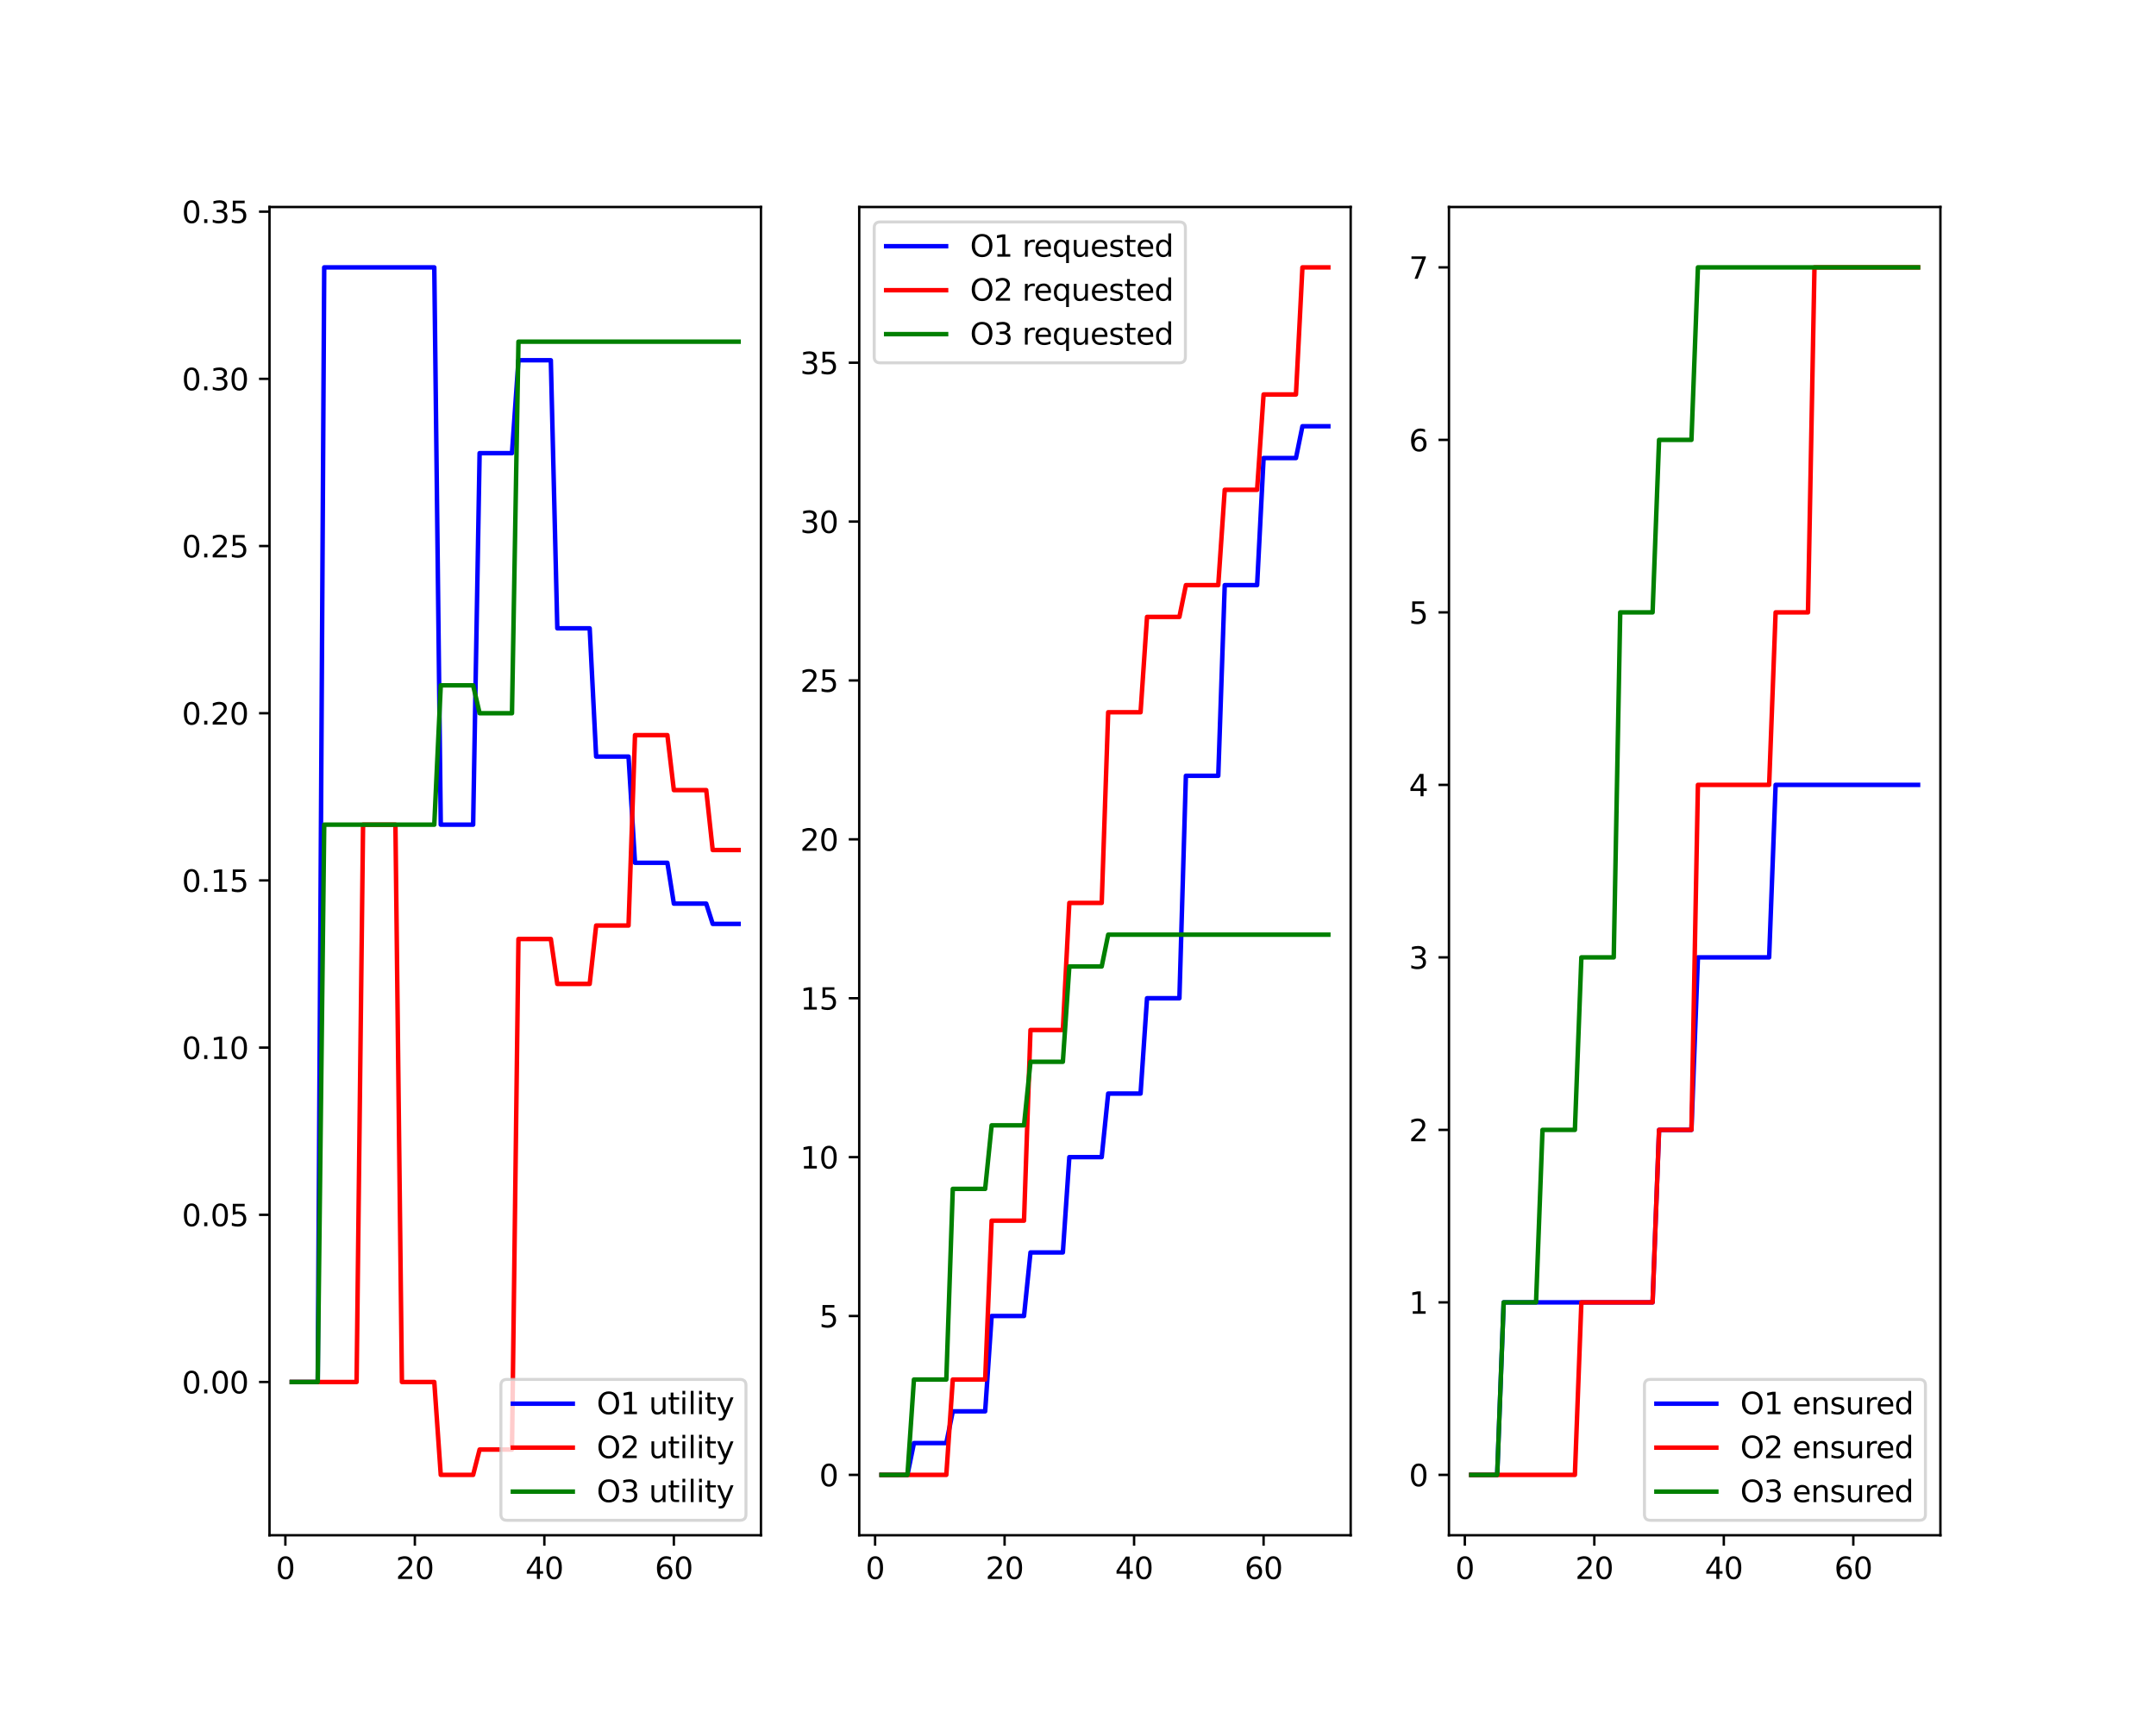 <?xml version="1.0" encoding="utf-8" standalone="no"?>
<!DOCTYPE svg PUBLIC "-//W3C//DTD SVG 1.1//EN"
  "http://www.w3.org/Graphics/SVG/1.1/DTD/svg11.dtd">
<svg xmlns:xlink="http://www.w3.org/1999/xlink" width="720pt" height="576pt" viewBox="0 0 720 576" xmlns="http://www.w3.org/2000/svg" version="1.1">
 <defs>
  <style type="text/css">*{stroke-linejoin: round; stroke-linecap: butt}</style>
 </defs>
 <g id="figure_1">
  <g id="patch_1">
   <path d="M 0 576 
L 720 576 
L 720 0 
L 0 0 
z
" style="fill: #ffffff"/>
  </g>
  <g id="axes_1">
   <g id="patch_2">
    <path d="M 90 512.64 
L 254.118 512.64 
L 254.118 69.12 
L 90 69.12 
z
" style="fill: #ffffff"/>
   </g>
   <g id="matplotlib.axis_1">
    <g id="xtick_1">
     <g id="line2d_1">
      <defs>
       <path id="m45b01e189a" d="M 0 0 
L 0 3.5 
" style="stroke: #000000; stroke-width: 0.8"/>
      </defs>
      <g>
       <use xlink:href="#m45b01e189a" x="95.298" y="512.64" style="stroke: #000000; stroke-width: 0.8"/>
      </g>
     </g>
     <g id="text_1">
      <!-- 0 -->
      <g transform="translate(92.116 527.238) scale(0.1 -0.1)">
       <defs>
        <path id="DejaVuSans-30" d="M 2034 4250 
Q 1547 4250 1301 3770 
Q 1056 3291 1056 2328 
Q 1056 1369 1301 889 
Q 1547 409 2034 409 
Q 2525 409 2770 889 
Q 3016 1369 3016 2328 
Q 3016 3291 2770 3770 
Q 2525 4250 2034 4250 
z
M 2034 4750 
Q 2819 4750 3233 4129 
Q 3647 3509 3647 2328 
Q 3647 1150 3233 529 
Q 2819 -91 2034 -91 
Q 1250 -91 836 529 
Q 422 1150 422 2328 
Q 422 3509 836 4129 
Q 1250 4750 2034 4750 
z
" transform="scale(0.016)"/>
       </defs>
       <use xlink:href="#DejaVuSans-30"/>
      </g>
     </g>
    </g>
    <g id="xtick_2">
     <g id="line2d_2">
      <g>
       <use xlink:href="#m45b01e189a" x="138.543" y="512.64" style="stroke: #000000; stroke-width: 0.8"/>
      </g>
     </g>
     <g id="text_2">
      <!-- 20 -->
      <g transform="translate(132.181 527.238) scale(0.1 -0.1)">
       <defs>
        <path id="DejaVuSans-32" d="M 1228 531 
L 3431 531 
L 3431 0 
L 469 0 
L 469 531 
Q 828 903 1448 1529 
Q 2069 2156 2228 2338 
Q 2531 2678 2651 2914 
Q 2772 3150 2772 3378 
Q 2772 3750 2511 3984 
Q 2250 4219 1831 4219 
Q 1534 4219 1204 4116 
Q 875 4013 500 3803 
L 500 4441 
Q 881 4594 1212 4672 
Q 1544 4750 1819 4750 
Q 2544 4750 2975 4387 
Q 3406 4025 3406 3419 
Q 3406 3131 3298 2873 
Q 3191 2616 2906 2266 
Q 2828 2175 2409 1742 
Q 1991 1309 1228 531 
z
" transform="scale(0.016)"/>
       </defs>
       <use xlink:href="#DejaVuSans-32"/>
       <use xlink:href="#DejaVuSans-30" x="63.623"/>
      </g>
     </g>
    </g>
    <g id="xtick_3">
     <g id="line2d_3">
      <g>
       <use xlink:href="#m45b01e189a" x="181.789" y="512.64" style="stroke: #000000; stroke-width: 0.8"/>
      </g>
     </g>
     <g id="text_3">
      <!-- 40 -->
      <g transform="translate(175.427 527.238) scale(0.1 -0.1)">
       <defs>
        <path id="DejaVuSans-34" d="M 2419 4116 
L 825 1625 
L 2419 1625 
L 2419 4116 
z
M 2253 4666 
L 3047 4666 
L 3047 1625 
L 3713 1625 
L 3713 1100 
L 3047 1100 
L 3047 0 
L 2419 0 
L 2419 1100 
L 313 1100 
L 313 1709 
L 2253 4666 
z
" transform="scale(0.016)"/>
       </defs>
       <use xlink:href="#DejaVuSans-34"/>
       <use xlink:href="#DejaVuSans-30" x="63.623"/>
      </g>
     </g>
    </g>
    <g id="xtick_4">
     <g id="line2d_4">
      <g>
       <use xlink:href="#m45b01e189a" x="225.035" y="512.64" style="stroke: #000000; stroke-width: 0.8"/>
      </g>
     </g>
     <g id="text_4">
      <!-- 60 -->
      <g transform="translate(218.672 527.238) scale(0.1 -0.1)">
       <defs>
        <path id="DejaVuSans-36" d="M 2113 2584 
Q 1688 2584 1439 2293 
Q 1191 2003 1191 1497 
Q 1191 994 1439 701 
Q 1688 409 2113 409 
Q 2538 409 2786 701 
Q 3034 994 3034 1497 
Q 3034 2003 2786 2293 
Q 2538 2584 2113 2584 
z
M 3366 4563 
L 3366 3988 
Q 3128 4100 2886 4159 
Q 2644 4219 2406 4219 
Q 1781 4219 1451 3797 
Q 1122 3375 1075 2522 
Q 1259 2794 1537 2939 
Q 1816 3084 2150 3084 
Q 2853 3084 3261 2657 
Q 3669 2231 3669 1497 
Q 3669 778 3244 343 
Q 2819 -91 2113 -91 
Q 1303 -91 875 529 
Q 447 1150 447 2328 
Q 447 3434 972 4092 
Q 1497 4750 2381 4750 
Q 2619 4750 2861 4703 
Q 3103 4656 3366 4563 
z
" transform="scale(0.016)"/>
       </defs>
       <use xlink:href="#DejaVuSans-36"/>
       <use xlink:href="#DejaVuSans-30" x="63.623"/>
      </g>
     </g>
    </g>
   </g>
   <g id="matplotlib.axis_2">
    <g id="ytick_1">
     <g id="line2d_5">
      <defs>
       <path id="m7f94acb9f2" d="M 0 0 
L -3.5 0 
" style="stroke: #000000; stroke-width: 0.8"/>
      </defs>
      <g>
       <use xlink:href="#m7f94acb9f2" x="90" y="461.465" style="stroke: #000000; stroke-width: 0.8"/>
      </g>
     </g>
     <g id="text_5">
      <!-- 0.00 -->
      <g transform="translate(60.734 465.264) scale(0.1 -0.1)">
       <defs>
        <path id="DejaVuSans-2e" d="M 684 794 
L 1344 794 
L 1344 0 
L 684 0 
L 684 794 
z
" transform="scale(0.016)"/>
       </defs>
       <use xlink:href="#DejaVuSans-30"/>
       <use xlink:href="#DejaVuSans-2e" x="63.623"/>
       <use xlink:href="#DejaVuSans-30" x="95.41"/>
       <use xlink:href="#DejaVuSans-30" x="159.033"/>
      </g>
     </g>
    </g>
    <g id="ytick_2">
     <g id="line2d_6">
      <g>
       <use xlink:href="#m7f94acb9f2" x="90" y="405.637" style="stroke: #000000; stroke-width: 0.8"/>
      </g>
     </g>
     <g id="text_6">
      <!-- 0.05 -->
      <g transform="translate(60.734 409.436) scale(0.1 -0.1)">
       <defs>
        <path id="DejaVuSans-35" d="M 691 4666 
L 3169 4666 
L 3169 4134 
L 1269 4134 
L 1269 2991 
Q 1406 3038 1543 3061 
Q 1681 3084 1819 3084 
Q 2600 3084 3056 2656 
Q 3513 2228 3513 1497 
Q 3513 744 3044 326 
Q 2575 -91 1722 -91 
Q 1428 -91 1123 -41 
Q 819 9 494 109 
L 494 744 
Q 775 591 1075 516 
Q 1375 441 1709 441 
Q 2250 441 2565 725 
Q 2881 1009 2881 1497 
Q 2881 1984 2565 2268 
Q 2250 2553 1709 2553 
Q 1456 2553 1204 2497 
Q 953 2441 691 2322 
L 691 4666 
z
" transform="scale(0.016)"/>
       </defs>
       <use xlink:href="#DejaVuSans-30"/>
       <use xlink:href="#DejaVuSans-2e" x="63.623"/>
       <use xlink:href="#DejaVuSans-30" x="95.41"/>
       <use xlink:href="#DejaVuSans-35" x="159.033"/>
      </g>
     </g>
    </g>
    <g id="ytick_3">
     <g id="line2d_7">
      <g>
       <use xlink:href="#m7f94acb9f2" x="90" y="349.809" style="stroke: #000000; stroke-width: 0.8"/>
      </g>
     </g>
     <g id="text_7">
      <!-- 0.10 -->
      <g transform="translate(60.734 353.608) scale(0.1 -0.1)">
       <defs>
        <path id="DejaVuSans-31" d="M 794 531 
L 1825 531 
L 1825 4091 
L 703 3866 
L 703 4441 
L 1819 4666 
L 2450 4666 
L 2450 531 
L 3481 531 
L 3481 0 
L 794 0 
L 794 531 
z
" transform="scale(0.016)"/>
       </defs>
       <use xlink:href="#DejaVuSans-30"/>
       <use xlink:href="#DejaVuSans-2e" x="63.623"/>
       <use xlink:href="#DejaVuSans-31" x="95.41"/>
       <use xlink:href="#DejaVuSans-30" x="159.033"/>
      </g>
     </g>
    </g>
    <g id="ytick_4">
     <g id="line2d_8">
      <g>
       <use xlink:href="#m7f94acb9f2" x="90" y="293.982" style="stroke: #000000; stroke-width: 0.8"/>
      </g>
     </g>
     <g id="text_8">
      <!-- 0.15 -->
      <g transform="translate(60.734 297.781) scale(0.1 -0.1)">
       <use xlink:href="#DejaVuSans-30"/>
       <use xlink:href="#DejaVuSans-2e" x="63.623"/>
       <use xlink:href="#DejaVuSans-31" x="95.41"/>
       <use xlink:href="#DejaVuSans-35" x="159.033"/>
      </g>
     </g>
    </g>
    <g id="ytick_5">
     <g id="line2d_9">
      <g>
       <use xlink:href="#m7f94acb9f2" x="90" y="238.154" style="stroke: #000000; stroke-width: 0.8"/>
      </g>
     </g>
     <g id="text_9">
      <!-- 0.20 -->
      <g transform="translate(60.734 241.953) scale(0.1 -0.1)">
       <use xlink:href="#DejaVuSans-30"/>
       <use xlink:href="#DejaVuSans-2e" x="63.623"/>
       <use xlink:href="#DejaVuSans-32" x="95.41"/>
       <use xlink:href="#DejaVuSans-30" x="159.033"/>
      </g>
     </g>
    </g>
    <g id="ytick_6">
     <g id="line2d_10">
      <g>
       <use xlink:href="#m7f94acb9f2" x="90" y="182.326" style="stroke: #000000; stroke-width: 0.8"/>
      </g>
     </g>
     <g id="text_10">
      <!-- 0.25 -->
      <g transform="translate(60.734 186.125) scale(0.1 -0.1)">
       <use xlink:href="#DejaVuSans-30"/>
       <use xlink:href="#DejaVuSans-2e" x="63.623"/>
       <use xlink:href="#DejaVuSans-32" x="95.41"/>
       <use xlink:href="#DejaVuSans-35" x="159.033"/>
      </g>
     </g>
    </g>
    <g id="ytick_7">
     <g id="line2d_11">
      <g>
       <use xlink:href="#m7f94acb9f2" x="90" y="126.498" style="stroke: #000000; stroke-width: 0.8"/>
      </g>
     </g>
     <g id="text_11">
      <!-- 0.30 -->
      <g transform="translate(60.734 130.298) scale(0.1 -0.1)">
       <defs>
        <path id="DejaVuSans-33" d="M 2597 2516 
Q 3050 2419 3304 2112 
Q 3559 1806 3559 1356 
Q 3559 666 3084 287 
Q 2609 -91 1734 -91 
Q 1441 -91 1130 -33 
Q 819 25 488 141 
L 488 750 
Q 750 597 1062 519 
Q 1375 441 1716 441 
Q 2309 441 2620 675 
Q 2931 909 2931 1356 
Q 2931 1769 2642 2001 
Q 2353 2234 1838 2234 
L 1294 2234 
L 1294 2753 
L 1863 2753 
Q 2328 2753 2575 2939 
Q 2822 3125 2822 3475 
Q 2822 3834 2567 4026 
Q 2313 4219 1838 4219 
Q 1578 4219 1281 4162 
Q 984 4106 628 3988 
L 628 4550 
Q 988 4650 1302 4700 
Q 1616 4750 1894 4750 
Q 2613 4750 3031 4423 
Q 3450 4097 3450 3541 
Q 3450 3153 3228 2886 
Q 3006 2619 2597 2516 
z
" transform="scale(0.016)"/>
       </defs>
       <use xlink:href="#DejaVuSans-30"/>
       <use xlink:href="#DejaVuSans-2e" x="63.623"/>
       <use xlink:href="#DejaVuSans-33" x="95.41"/>
       <use xlink:href="#DejaVuSans-30" x="159.033"/>
      </g>
     </g>
    </g>
    <g id="ytick_8">
     <g id="line2d_12">
      <g>
       <use xlink:href="#m7f94acb9f2" x="90" y="70.671" style="stroke: #000000; stroke-width: 0.8"/>
      </g>
     </g>
     <g id="text_12">
      <!-- 0.35 -->
      <g transform="translate(60.734 74.47) scale(0.1 -0.1)">
       <use xlink:href="#DejaVuSans-30"/>
       <use xlink:href="#DejaVuSans-2e" x="63.623"/>
       <use xlink:href="#DejaVuSans-33" x="95.41"/>
       <use xlink:href="#DejaVuSans-35" x="159.033"/>
      </g>
     </g>
    </g>
   </g>
   <g id="line2d_13">
    <path d="M 97.46 461.465 
L 99.622 461.465 
L 101.784 461.465 
L 103.947 461.465 
L 106.109 461.465 
L 108.271 89.28 
L 110.434 89.28 
L 112.596 89.28 
L 114.758 89.28 
L 116.92 89.28 
L 119.083 89.28 
L 121.245 89.28 
L 123.407 89.28 
L 125.57 89.28 
L 127.732 89.28 
L 129.894 89.28 
L 132.056 89.28 
L 134.219 89.28 
L 136.381 89.28 
L 138.543 89.28 
L 140.706 89.28 
L 142.868 89.28 
L 145.03 89.28 
L 147.193 275.372 
L 149.355 275.372 
L 151.517 275.372 
L 153.679 275.372 
L 155.842 275.372 
L 158.004 275.372 
L 160.166 151.311 
L 162.329 151.311 
L 164.491 151.311 
L 166.653 151.311 
L 168.815 151.311 
L 170.978 151.311 
L 173.14 120.295 
L 175.302 120.295 
L 177.465 120.295 
L 179.627 120.295 
L 181.789 120.295 
L 183.951 120.295 
L 186.114 209.797 
L 188.276 209.797 
L 190.438 209.797 
L 192.601 209.797 
L 194.763 209.797 
L 196.925 209.797 
L 199.087 252.628 
L 201.25 252.628 
L 203.412 252.628 
L 205.574 252.628 
L 207.737 252.628 
L 209.899 252.628 
L 212.061 288.097 
L 214.223 288.097 
L 216.386 288.097 
L 218.548 288.097 
L 220.71 288.097 
L 222.873 288.097 
L 225.035 301.735 
L 227.197 301.735 
L 229.359 301.735 
L 231.522 301.735 
L 233.684 301.735 
L 235.846 301.735 
L 238.009 308.502 
L 240.171 308.502 
L 242.333 308.502 
L 244.495 308.502 
L 246.658 308.502 
" clip-path="url(#p126ec1b214)" style="fill: none; stroke: #0000ff; stroke-width: 1.5; stroke-linecap: square"/>
   </g>
   <g id="line2d_14">
    <path d="M 97.46 461.465 
L 99.622 461.465 
L 101.784 461.465 
L 103.947 461.465 
L 106.109 461.465 
L 108.271 461.465 
L 110.434 461.465 
L 112.596 461.465 
L 114.758 461.465 
L 116.92 461.465 
L 119.083 461.465 
L 121.245 275.372 
L 123.407 275.372 
L 125.57 275.372 
L 127.732 275.372 
L 129.894 275.372 
L 132.056 275.372 
L 134.219 461.465 
L 136.381 461.465 
L 138.543 461.465 
L 140.706 461.465 
L 142.868 461.465 
L 145.03 461.465 
L 147.193 492.48 
L 149.355 492.48 
L 151.517 492.48 
L 153.679 492.48 
L 155.842 492.48 
L 158.004 492.48 
L 160.166 484.021 
L 162.329 484.021 
L 164.491 484.021 
L 166.653 484.021 
L 168.815 484.021 
L 170.978 484.021 
L 173.14 313.545 
L 175.302 313.545 
L 177.465 313.545 
L 179.627 313.545 
L 181.789 313.545 
L 183.951 313.545 
L 186.114 328.542 
L 188.276 328.542 
L 190.438 328.542 
L 192.601 328.542 
L 194.763 328.542 
L 196.925 328.542 
L 199.087 309.046 
L 201.25 309.046 
L 203.412 309.046 
L 205.574 309.046 
L 207.737 309.046 
L 209.899 309.046 
L 212.061 245.465 
L 214.223 245.465 
L 216.386 245.465 
L 218.548 245.465 
L 220.71 245.465 
L 222.873 245.465 
L 225.035 263.829 
L 227.197 263.829 
L 229.359 263.829 
L 231.522 263.829 
L 233.684 263.829 
L 235.846 263.829 
L 238.009 283.831 
L 240.171 283.831 
L 242.333 283.831 
L 244.495 283.831 
L 246.658 283.831 
" clip-path="url(#p126ec1b214)" style="fill: none; stroke: #ff0000; stroke-width: 1.5; stroke-linecap: square"/>
   </g>
   <g id="line2d_15">
    <path d="M 97.46 461.465 
L 99.622 461.465 
L 101.784 461.465 
L 103.947 461.465 
L 106.109 461.465 
L 108.271 275.372 
L 110.434 275.372 
L 112.596 275.372 
L 114.758 275.372 
L 116.92 275.372 
L 119.083 275.372 
L 121.245 275.372 
L 123.407 275.372 
L 125.57 275.372 
L 127.732 275.372 
L 129.894 275.372 
L 132.056 275.372 
L 134.219 275.372 
L 136.381 275.372 
L 138.543 275.372 
L 140.706 275.372 
L 142.868 275.372 
L 145.03 275.372 
L 147.193 228.849 
L 149.355 228.849 
L 151.517 228.849 
L 153.679 228.849 
L 155.842 228.849 
L 158.004 228.849 
L 160.166 238.154 
L 162.329 238.154 
L 164.491 238.154 
L 166.653 238.154 
L 168.815 238.154 
L 170.978 238.154 
L 173.14 114.092 
L 175.302 114.092 
L 177.465 114.092 
L 179.627 114.092 
L 181.789 114.092 
L 183.951 114.092 
L 186.114 114.092 
L 188.276 114.092 
L 190.438 114.092 
L 192.601 114.092 
L 194.763 114.092 
L 196.925 114.092 
L 199.087 114.092 
L 201.25 114.092 
L 203.412 114.092 
L 205.574 114.092 
L 207.737 114.092 
L 209.899 114.092 
L 212.061 114.092 
L 214.223 114.092 
L 216.386 114.092 
L 218.548 114.092 
L 220.71 114.092 
L 222.873 114.092 
L 225.035 114.092 
L 227.197 114.092 
L 229.359 114.092 
L 231.522 114.092 
L 233.684 114.092 
L 235.846 114.092 
L 238.009 114.092 
L 240.171 114.092 
L 242.333 114.092 
L 244.495 114.092 
L 246.658 114.092 
" clip-path="url(#p126ec1b214)" style="fill: none; stroke: #008000; stroke-width: 1.5; stroke-linecap: square"/>
   </g>
   <g id="patch_3">
    <path d="M 90 512.64 
L 90 69.12 
" style="fill: none; stroke: #000000; stroke-width: 0.8; stroke-linejoin: miter; stroke-linecap: square"/>
   </g>
   <g id="patch_4">
    <path d="M 254.118 512.64 
L 254.118 69.12 
" style="fill: none; stroke: #000000; stroke-width: 0.8; stroke-linejoin: miter; stroke-linecap: square"/>
   </g>
   <g id="patch_5">
    <path d="M 90 512.64 
L 254.118 512.64 
" style="fill: none; stroke: #000000; stroke-width: 0.8; stroke-linejoin: miter; stroke-linecap: square"/>
   </g>
   <g id="patch_6">
    <path d="M 90 69.12 
L 254.118 69.12 
" style="fill: none; stroke: #000000; stroke-width: 0.8; stroke-linejoin: miter; stroke-linecap: square"/>
   </g>
   <g id="legend_1">
    <g id="patch_7">
     <path d="M 169.274 507.64 
L 247.118 507.64 
Q 249.118 507.64 249.118 505.64 
L 249.118 462.606 
Q 249.118 460.606 247.118 460.606 
L 169.274 460.606 
Q 167.274 460.606 167.274 462.606 
L 167.274 505.64 
Q 167.274 507.64 169.274 507.64 
z
" style="fill: #ffffff; opacity: 0.8; stroke: #cccccc; stroke-linejoin: miter"/>
    </g>
    <g id="line2d_16">
     <path d="M 171.274 468.704 
L 181.274 468.704 
L 191.274 468.704 
" style="fill: none; stroke: #0000ff; stroke-width: 1.5; stroke-linecap: square"/>
    </g>
    <g id="text_13">
     <!-- O1 utility -->
     <g transform="translate(199.274 472.204) scale(0.1 -0.1)">
      <defs>
       <path id="DejaVuSans-4f" d="M 2522 4238 
Q 1834 4238 1429 3725 
Q 1025 3213 1025 2328 
Q 1025 1447 1429 934 
Q 1834 422 2522 422 
Q 3209 422 3611 934 
Q 4013 1447 4013 2328 
Q 4013 3213 3611 3725 
Q 3209 4238 2522 4238 
z
M 2522 4750 
Q 3503 4750 4090 4092 
Q 4678 3434 4678 2328 
Q 4678 1225 4090 567 
Q 3503 -91 2522 -91 
Q 1538 -91 948 565 
Q 359 1222 359 2328 
Q 359 3434 948 4092 
Q 1538 4750 2522 4750 
z
" transform="scale(0.016)"/>
       <path id="DejaVuSans-20" transform="scale(0.016)"/>
       <path id="DejaVuSans-75" d="M 544 1381 
L 544 3500 
L 1119 3500 
L 1119 1403 
Q 1119 906 1312 657 
Q 1506 409 1894 409 
Q 2359 409 2629 706 
Q 2900 1003 2900 1516 
L 2900 3500 
L 3475 3500 
L 3475 0 
L 2900 0 
L 2900 538 
Q 2691 219 2414 64 
Q 2138 -91 1772 -91 
Q 1169 -91 856 284 
Q 544 659 544 1381 
z
M 1991 3584 
L 1991 3584 
z
" transform="scale(0.016)"/>
       <path id="DejaVuSans-74" d="M 1172 4494 
L 1172 3500 
L 2356 3500 
L 2356 3053 
L 1172 3053 
L 1172 1153 
Q 1172 725 1289 603 
Q 1406 481 1766 481 
L 2356 481 
L 2356 0 
L 1766 0 
Q 1100 0 847 248 
Q 594 497 594 1153 
L 594 3053 
L 172 3053 
L 172 3500 
L 594 3500 
L 594 4494 
L 1172 4494 
z
" transform="scale(0.016)"/>
       <path id="DejaVuSans-69" d="M 603 3500 
L 1178 3500 
L 1178 0 
L 603 0 
L 603 3500 
z
M 603 4863 
L 1178 4863 
L 1178 4134 
L 603 4134 
L 603 4863 
z
" transform="scale(0.016)"/>
       <path id="DejaVuSans-6c" d="M 603 4863 
L 1178 4863 
L 1178 0 
L 603 0 
L 603 4863 
z
" transform="scale(0.016)"/>
       <path id="DejaVuSans-79" d="M 2059 -325 
Q 1816 -950 1584 -1140 
Q 1353 -1331 966 -1331 
L 506 -1331 
L 506 -850 
L 844 -850 
Q 1081 -850 1212 -737 
Q 1344 -625 1503 -206 
L 1606 56 
L 191 3500 
L 800 3500 
L 1894 763 
L 2988 3500 
L 3597 3500 
L 2059 -325 
z
" transform="scale(0.016)"/>
      </defs>
      <use xlink:href="#DejaVuSans-4f"/>
      <use xlink:href="#DejaVuSans-31" x="78.711"/>
      <use xlink:href="#DejaVuSans-20" x="142.334"/>
      <use xlink:href="#DejaVuSans-75" x="174.121"/>
      <use xlink:href="#DejaVuSans-74" x="237.5"/>
      <use xlink:href="#DejaVuSans-69" x="276.709"/>
      <use xlink:href="#DejaVuSans-6c" x="304.492"/>
      <use xlink:href="#DejaVuSans-69" x="332.275"/>
      <use xlink:href="#DejaVuSans-74" x="360.059"/>
      <use xlink:href="#DejaVuSans-79" x="399.268"/>
     </g>
    </g>
    <g id="line2d_17">
     <path d="M 171.274 483.382 
L 181.274 483.382 
L 191.274 483.382 
" style="fill: none; stroke: #ff0000; stroke-width: 1.5; stroke-linecap: square"/>
    </g>
    <g id="text_14">
     <!-- O2 utility -->
     <g transform="translate(199.274 486.882) scale(0.1 -0.1)">
      <use xlink:href="#DejaVuSans-4f"/>
      <use xlink:href="#DejaVuSans-32" x="78.711"/>
      <use xlink:href="#DejaVuSans-20" x="142.334"/>
      <use xlink:href="#DejaVuSans-75" x="174.121"/>
      <use xlink:href="#DejaVuSans-74" x="237.5"/>
      <use xlink:href="#DejaVuSans-69" x="276.709"/>
      <use xlink:href="#DejaVuSans-6c" x="304.492"/>
      <use xlink:href="#DejaVuSans-69" x="332.275"/>
      <use xlink:href="#DejaVuSans-74" x="360.059"/>
      <use xlink:href="#DejaVuSans-79" x="399.268"/>
     </g>
    </g>
    <g id="line2d_18">
     <path d="M 171.274 498.06 
L 181.274 498.06 
L 191.274 498.06 
" style="fill: none; stroke: #008000; stroke-width: 1.5; stroke-linecap: square"/>
    </g>
    <g id="text_15">
     <!-- O3 utility -->
     <g transform="translate(199.274 501.56) scale(0.1 -0.1)">
      <use xlink:href="#DejaVuSans-4f"/>
      <use xlink:href="#DejaVuSans-33" x="78.711"/>
      <use xlink:href="#DejaVuSans-20" x="142.334"/>
      <use xlink:href="#DejaVuSans-75" x="174.121"/>
      <use xlink:href="#DejaVuSans-74" x="237.5"/>
      <use xlink:href="#DejaVuSans-69" x="276.709"/>
      <use xlink:href="#DejaVuSans-6c" x="304.492"/>
      <use xlink:href="#DejaVuSans-69" x="332.275"/>
      <use xlink:href="#DejaVuSans-74" x="360.059"/>
      <use xlink:href="#DejaVuSans-79" x="399.268"/>
     </g>
    </g>
   </g>
  </g>
  <g id="axes_2">
   <g id="patch_8">
    <path d="M 286.941 512.64 
L 451.059 512.64 
L 451.059 69.12 
L 286.941 69.12 
z
" style="fill: #ffffff"/>
   </g>
   <g id="matplotlib.axis_3">
    <g id="xtick_5">
     <g id="line2d_19">
      <g>
       <use xlink:href="#m45b01e189a" x="292.239" y="512.64" style="stroke: #000000; stroke-width: 0.8"/>
      </g>
     </g>
     <g id="text_16">
      <!-- 0 -->
      <g transform="translate(289.058 527.238) scale(0.1 -0.1)">
       <use xlink:href="#DejaVuSans-30"/>
      </g>
     </g>
    </g>
    <g id="xtick_6">
     <g id="line2d_20">
      <g>
       <use xlink:href="#m45b01e189a" x="335.485" y="512.64" style="stroke: #000000; stroke-width: 0.8"/>
      </g>
     </g>
     <g id="text_17">
      <!-- 20 -->
      <g transform="translate(329.122 527.238) scale(0.1 -0.1)">
       <use xlink:href="#DejaVuSans-32"/>
       <use xlink:href="#DejaVuSans-30" x="63.623"/>
      </g>
     </g>
    </g>
    <g id="xtick_7">
     <g id="line2d_21">
      <g>
       <use xlink:href="#m45b01e189a" x="378.73" y="512.64" style="stroke: #000000; stroke-width: 0.8"/>
      </g>
     </g>
     <g id="text_18">
      <!-- 40 -->
      <g transform="translate(372.368 527.238) scale(0.1 -0.1)">
       <use xlink:href="#DejaVuSans-34"/>
       <use xlink:href="#DejaVuSans-30" x="63.623"/>
      </g>
     </g>
    </g>
    <g id="xtick_8">
     <g id="line2d_22">
      <g>
       <use xlink:href="#m45b01e189a" x="421.976" y="512.64" style="stroke: #000000; stroke-width: 0.8"/>
      </g>
     </g>
     <g id="text_19">
      <!-- 60 -->
      <g transform="translate(415.614 527.238) scale(0.1 -0.1)">
       <use xlink:href="#DejaVuSans-36"/>
       <use xlink:href="#DejaVuSans-30" x="63.623"/>
      </g>
     </g>
    </g>
   </g>
   <g id="matplotlib.axis_4">
    <g id="ytick_9">
     <g id="line2d_23">
      <g>
       <use xlink:href="#m7f94acb9f2" x="286.941" y="492.48" style="stroke: #000000; stroke-width: 0.8"/>
      </g>
     </g>
     <g id="text_20">
      <!-- 0 -->
      <g transform="translate(273.579 496.279) scale(0.1 -0.1)">
       <use xlink:href="#DejaVuSans-30"/>
      </g>
     </g>
    </g>
    <g id="ytick_10">
     <g id="line2d_24">
      <g>
       <use xlink:href="#m7f94acb9f2" x="286.941" y="439.427" style="stroke: #000000; stroke-width: 0.8"/>
      </g>
     </g>
     <g id="text_21">
      <!-- 5 -->
      <g transform="translate(273.579 443.227) scale(0.1 -0.1)">
       <use xlink:href="#DejaVuSans-35"/>
      </g>
     </g>
    </g>
    <g id="ytick_11">
     <g id="line2d_25">
      <g>
       <use xlink:href="#m7f94acb9f2" x="286.941" y="386.375" style="stroke: #000000; stroke-width: 0.8"/>
      </g>
     </g>
     <g id="text_22">
      <!-- 10 -->
      <g transform="translate(267.216 390.174) scale(0.1 -0.1)">
       <use xlink:href="#DejaVuSans-31"/>
       <use xlink:href="#DejaVuSans-30" x="63.623"/>
      </g>
     </g>
    </g>
    <g id="ytick_12">
     <g id="line2d_26">
      <g>
       <use xlink:href="#m7f94acb9f2" x="286.941" y="333.322" style="stroke: #000000; stroke-width: 0.8"/>
      </g>
     </g>
     <g id="text_23">
      <!-- 15 -->
      <g transform="translate(267.216 337.121) scale(0.1 -0.1)">
       <use xlink:href="#DejaVuSans-31"/>
       <use xlink:href="#DejaVuSans-35" x="63.623"/>
      </g>
     </g>
    </g>
    <g id="ytick_13">
     <g id="line2d_27">
      <g>
       <use xlink:href="#m7f94acb9f2" x="286.941" y="280.269" style="stroke: #000000; stroke-width: 0.8"/>
      </g>
     </g>
     <g id="text_24">
      <!-- 20 -->
      <g transform="translate(267.216 284.069) scale(0.1 -0.1)">
       <use xlink:href="#DejaVuSans-32"/>
       <use xlink:href="#DejaVuSans-30" x="63.623"/>
      </g>
     </g>
    </g>
    <g id="ytick_14">
     <g id="line2d_28">
      <g>
       <use xlink:href="#m7f94acb9f2" x="286.941" y="227.217" style="stroke: #000000; stroke-width: 0.8"/>
      </g>
     </g>
     <g id="text_25">
      <!-- 25 -->
      <g transform="translate(267.216 231.016) scale(0.1 -0.1)">
       <use xlink:href="#DejaVuSans-32"/>
       <use xlink:href="#DejaVuSans-35" x="63.623"/>
      </g>
     </g>
    </g>
    <g id="ytick_15">
     <g id="line2d_29">
      <g>
       <use xlink:href="#m7f94acb9f2" x="286.941" y="174.164" style="stroke: #000000; stroke-width: 0.8"/>
      </g>
     </g>
     <g id="text_26">
      <!-- 30 -->
      <g transform="translate(267.216 177.963) scale(0.1 -0.1)">
       <use xlink:href="#DejaVuSans-33"/>
       <use xlink:href="#DejaVuSans-30" x="63.623"/>
      </g>
     </g>
    </g>
    <g id="ytick_16">
     <g id="line2d_30">
      <g>
       <use xlink:href="#m7f94acb9f2" x="286.941" y="121.112" style="stroke: #000000; stroke-width: 0.8"/>
      </g>
     </g>
     <g id="text_27">
      <!-- 35 -->
      <g transform="translate(267.216 124.911) scale(0.1 -0.1)">
       <use xlink:href="#DejaVuSans-33"/>
       <use xlink:href="#DejaVuSans-35" x="63.623"/>
      </g>
     </g>
    </g>
   </g>
   <g id="line2d_31">
    <path d="M 294.401 492.48 
L 296.563 492.48 
L 298.726 492.48 
L 300.888 492.48 
L 303.05 492.48 
L 305.213 481.869 
L 307.375 481.869 
L 309.537 481.869 
L 311.699 481.869 
L 313.862 481.869 
L 316.024 481.869 
L 318.186 471.259 
L 320.349 471.259 
L 322.511 471.259 
L 324.673 471.259 
L 326.835 471.259 
L 328.998 471.259 
L 331.16 439.427 
L 333.322 439.427 
L 335.485 439.427 
L 337.647 439.427 
L 339.809 439.427 
L 341.971 439.427 
L 344.134 418.206 
L 346.296 418.206 
L 348.458 418.206 
L 350.621 418.206 
L 352.783 418.206 
L 354.945 418.206 
L 357.107 386.375 
L 359.27 386.375 
L 361.432 386.375 
L 363.594 386.375 
L 365.757 386.375 
L 367.919 386.375 
L 370.081 365.154 
L 372.243 365.154 
L 374.406 365.154 
L 376.568 365.154 
L 378.73 365.154 
L 380.893 365.154 
L 383.055 333.322 
L 385.217 333.322 
L 387.379 333.322 
L 389.542 333.322 
L 391.704 333.322 
L 393.866 333.322 
L 396.029 259.048 
L 398.191 259.048 
L 400.353 259.048 
L 402.515 259.048 
L 404.678 259.048 
L 406.84 259.048 
L 409.002 195.385 
L 411.165 195.385 
L 413.327 195.385 
L 415.489 195.385 
L 417.651 195.385 
L 419.814 195.385 
L 421.976 152.943 
L 424.138 152.943 
L 426.301 152.943 
L 428.463 152.943 
L 430.625 152.943 
L 432.787 152.943 
L 434.95 142.333 
L 437.112 142.333 
L 439.274 142.333 
L 441.437 142.333 
L 443.599 142.333 
" clip-path="url(#pb30791c69c)" style="fill: none; stroke: #0000ff; stroke-width: 1.5; stroke-linecap: square"/>
   </g>
   <g id="line2d_32">
    <path d="M 294.401 492.48 
L 296.563 492.48 
L 298.726 492.48 
L 300.888 492.48 
L 303.05 492.48 
L 305.213 492.48 
L 307.375 492.48 
L 309.537 492.48 
L 311.699 492.48 
L 313.862 492.48 
L 316.024 492.48 
L 318.186 460.648 
L 320.349 460.648 
L 322.511 460.648 
L 324.673 460.648 
L 326.835 460.648 
L 328.998 460.648 
L 331.16 407.596 
L 333.322 407.596 
L 335.485 407.596 
L 337.647 407.596 
L 339.809 407.596 
L 341.971 407.596 
L 344.134 343.933 
L 346.296 343.933 
L 348.458 343.933 
L 350.621 343.933 
L 352.783 343.933 
L 354.945 343.933 
L 357.107 301.491 
L 359.27 301.491 
L 361.432 301.491 
L 363.594 301.491 
L 365.757 301.491 
L 367.919 301.491 
L 370.081 237.827 
L 372.243 237.827 
L 374.406 237.827 
L 376.568 237.827 
L 378.73 237.827 
L 380.893 237.827 
L 383.055 205.996 
L 385.217 205.996 
L 387.379 205.996 
L 389.542 205.996 
L 391.704 205.996 
L 393.866 205.996 
L 396.029 195.385 
L 398.191 195.385 
L 400.353 195.385 
L 402.515 195.385 
L 404.678 195.385 
L 406.84 195.385 
L 409.002 163.554 
L 411.165 163.554 
L 413.327 163.554 
L 415.489 163.554 
L 417.651 163.554 
L 419.814 163.554 
L 421.976 131.722 
L 424.138 131.722 
L 426.301 131.722 
L 428.463 131.722 
L 430.625 131.722 
L 432.787 131.722 
L 434.95 89.28 
L 437.112 89.28 
L 439.274 89.28 
L 441.437 89.28 
L 443.599 89.28 
" clip-path="url(#pb30791c69c)" style="fill: none; stroke: #ff0000; stroke-width: 1.5; stroke-linecap: square"/>
   </g>
   <g id="line2d_33">
    <path d="M 294.401 492.48 
L 296.563 492.48 
L 298.726 492.48 
L 300.888 492.48 
L 303.05 492.48 
L 305.213 460.648 
L 307.375 460.648 
L 309.537 460.648 
L 311.699 460.648 
L 313.862 460.648 
L 316.024 460.648 
L 318.186 396.985 
L 320.349 396.985 
L 322.511 396.985 
L 324.673 396.985 
L 326.835 396.985 
L 328.998 396.985 
L 331.16 375.764 
L 333.322 375.764 
L 335.485 375.764 
L 337.647 375.764 
L 339.809 375.764 
L 341.971 375.764 
L 344.134 354.543 
L 346.296 354.543 
L 348.458 354.543 
L 350.621 354.543 
L 352.783 354.543 
L 354.945 354.543 
L 357.107 322.712 
L 359.27 322.712 
L 361.432 322.712 
L 363.594 322.712 
L 365.757 322.712 
L 367.919 322.712 
L 370.081 312.101 
L 372.243 312.101 
L 374.406 312.101 
L 376.568 312.101 
L 378.73 312.101 
L 380.893 312.101 
L 383.055 312.101 
L 385.217 312.101 
L 387.379 312.101 
L 389.542 312.101 
L 391.704 312.101 
L 393.866 312.101 
L 396.029 312.101 
L 398.191 312.101 
L 400.353 312.101 
L 402.515 312.101 
L 404.678 312.101 
L 406.84 312.101 
L 409.002 312.101 
L 411.165 312.101 
L 413.327 312.101 
L 415.489 312.101 
L 417.651 312.101 
L 419.814 312.101 
L 421.976 312.101 
L 424.138 312.101 
L 426.301 312.101 
L 428.463 312.101 
L 430.625 312.101 
L 432.787 312.101 
L 434.95 312.101 
L 437.112 312.101 
L 439.274 312.101 
L 441.437 312.101 
L 443.599 312.101 
" clip-path="url(#pb30791c69c)" style="fill: none; stroke: #008000; stroke-width: 1.5; stroke-linecap: square"/>
   </g>
   <g id="patch_9">
    <path d="M 286.941 512.64 
L 286.941 69.12 
" style="fill: none; stroke: #000000; stroke-width: 0.8; stroke-linejoin: miter; stroke-linecap: square"/>
   </g>
   <g id="patch_10">
    <path d="M 451.059 512.64 
L 451.059 69.12 
" style="fill: none; stroke: #000000; stroke-width: 0.8; stroke-linejoin: miter; stroke-linecap: square"/>
   </g>
   <g id="patch_11">
    <path d="M 286.941 512.64 
L 451.059 512.64 
" style="fill: none; stroke: #000000; stroke-width: 0.8; stroke-linejoin: miter; stroke-linecap: square"/>
   </g>
   <g id="patch_12">
    <path d="M 286.941 69.12 
L 451.059 69.12 
" style="fill: none; stroke: #000000; stroke-width: 0.8; stroke-linejoin: miter; stroke-linecap: square"/>
   </g>
   <g id="legend_2">
    <g id="patch_13">
     <path d="M 293.941 121.154 
L 393.863 121.154 
Q 395.863 121.154 395.863 119.154 
L 395.863 76.12 
Q 395.863 74.12 393.863 74.12 
L 293.941 74.12 
Q 291.941 74.12 291.941 76.12 
L 291.941 119.154 
Q 291.941 121.154 293.941 121.154 
z
" style="fill: #ffffff; opacity: 0.8; stroke: #cccccc; stroke-linejoin: miter"/>
    </g>
    <g id="line2d_34">
     <path d="M 295.941 82.218 
L 305.941 82.218 
L 315.941 82.218 
" style="fill: none; stroke: #0000ff; stroke-width: 1.5; stroke-linecap: square"/>
    </g>
    <g id="text_28">
     <!-- O1 requested -->
     <g transform="translate(323.941 85.718) scale(0.1 -0.1)">
      <defs>
       <path id="DejaVuSans-72" d="M 2631 2963 
Q 2534 3019 2420 3045 
Q 2306 3072 2169 3072 
Q 1681 3072 1420 2755 
Q 1159 2438 1159 1844 
L 1159 0 
L 581 0 
L 581 3500 
L 1159 3500 
L 1159 2956 
Q 1341 3275 1631 3429 
Q 1922 3584 2338 3584 
Q 2397 3584 2469 3576 
Q 2541 3569 2628 3553 
L 2631 2963 
z
" transform="scale(0.016)"/>
       <path id="DejaVuSans-65" d="M 3597 1894 
L 3597 1613 
L 953 1613 
Q 991 1019 1311 708 
Q 1631 397 2203 397 
Q 2534 397 2845 478 
Q 3156 559 3463 722 
L 3463 178 
Q 3153 47 2828 -22 
Q 2503 -91 2169 -91 
Q 1331 -91 842 396 
Q 353 884 353 1716 
Q 353 2575 817 3079 
Q 1281 3584 2069 3584 
Q 2775 3584 3186 3129 
Q 3597 2675 3597 1894 
z
M 3022 2063 
Q 3016 2534 2758 2815 
Q 2500 3097 2075 3097 
Q 1594 3097 1305 2825 
Q 1016 2553 972 2059 
L 3022 2063 
z
" transform="scale(0.016)"/>
       <path id="DejaVuSans-71" d="M 947 1747 
Q 947 1113 1208 752 
Q 1469 391 1925 391 
Q 2381 391 2643 752 
Q 2906 1113 2906 1747 
Q 2906 2381 2643 2742 
Q 2381 3103 1925 3103 
Q 1469 3103 1208 2742 
Q 947 2381 947 1747 
z
M 2906 525 
Q 2725 213 2448 61 
Q 2172 -91 1784 -91 
Q 1150 -91 751 415 
Q 353 922 353 1747 
Q 353 2572 751 3078 
Q 1150 3584 1784 3584 
Q 2172 3584 2448 3432 
Q 2725 3281 2906 2969 
L 2906 3500 
L 3481 3500 
L 3481 -1331 
L 2906 -1331 
L 2906 525 
z
" transform="scale(0.016)"/>
       <path id="DejaVuSans-73" d="M 2834 3397 
L 2834 2853 
Q 2591 2978 2328 3040 
Q 2066 3103 1784 3103 
Q 1356 3103 1142 2972 
Q 928 2841 928 2578 
Q 928 2378 1081 2264 
Q 1234 2150 1697 2047 
L 1894 2003 
Q 2506 1872 2764 1633 
Q 3022 1394 3022 966 
Q 3022 478 2636 193 
Q 2250 -91 1575 -91 
Q 1294 -91 989 -36 
Q 684 19 347 128 
L 347 722 
Q 666 556 975 473 
Q 1284 391 1588 391 
Q 1994 391 2212 530 
Q 2431 669 2431 922 
Q 2431 1156 2273 1281 
Q 2116 1406 1581 1522 
L 1381 1569 
Q 847 1681 609 1914 
Q 372 2147 372 2553 
Q 372 3047 722 3315 
Q 1072 3584 1716 3584 
Q 2034 3584 2315 3537 
Q 2597 3491 2834 3397 
z
" transform="scale(0.016)"/>
       <path id="DejaVuSans-64" d="M 2906 2969 
L 2906 4863 
L 3481 4863 
L 3481 0 
L 2906 0 
L 2906 525 
Q 2725 213 2448 61 
Q 2172 -91 1784 -91 
Q 1150 -91 751 415 
Q 353 922 353 1747 
Q 353 2572 751 3078 
Q 1150 3584 1784 3584 
Q 2172 3584 2448 3432 
Q 2725 3281 2906 2969 
z
M 947 1747 
Q 947 1113 1208 752 
Q 1469 391 1925 391 
Q 2381 391 2643 752 
Q 2906 1113 2906 1747 
Q 2906 2381 2643 2742 
Q 2381 3103 1925 3103 
Q 1469 3103 1208 2742 
Q 947 2381 947 1747 
z
" transform="scale(0.016)"/>
      </defs>
      <use xlink:href="#DejaVuSans-4f"/>
      <use xlink:href="#DejaVuSans-31" x="78.711"/>
      <use xlink:href="#DejaVuSans-20" x="142.334"/>
      <use xlink:href="#DejaVuSans-72" x="174.121"/>
      <use xlink:href="#DejaVuSans-65" x="212.984"/>
      <use xlink:href="#DejaVuSans-71" x="274.508"/>
      <use xlink:href="#DejaVuSans-75" x="337.984"/>
      <use xlink:href="#DejaVuSans-65" x="401.363"/>
      <use xlink:href="#DejaVuSans-73" x="462.887"/>
      <use xlink:href="#DejaVuSans-74" x="514.986"/>
      <use xlink:href="#DejaVuSans-65" x="554.195"/>
      <use xlink:href="#DejaVuSans-64" x="615.719"/>
     </g>
    </g>
    <g id="line2d_35">
     <path d="M 295.941 96.897 
L 305.941 96.897 
L 315.941 96.897 
" style="fill: none; stroke: #ff0000; stroke-width: 1.5; stroke-linecap: square"/>
    </g>
    <g id="text_29">
     <!-- O2 requested -->
     <g transform="translate(323.941 100.397) scale(0.1 -0.1)">
      <use xlink:href="#DejaVuSans-4f"/>
      <use xlink:href="#DejaVuSans-32" x="78.711"/>
      <use xlink:href="#DejaVuSans-20" x="142.334"/>
      <use xlink:href="#DejaVuSans-72" x="174.121"/>
      <use xlink:href="#DejaVuSans-65" x="212.984"/>
      <use xlink:href="#DejaVuSans-71" x="274.508"/>
      <use xlink:href="#DejaVuSans-75" x="337.984"/>
      <use xlink:href="#DejaVuSans-65" x="401.363"/>
      <use xlink:href="#DejaVuSans-73" x="462.887"/>
      <use xlink:href="#DejaVuSans-74" x="514.986"/>
      <use xlink:href="#DejaVuSans-65" x="554.195"/>
      <use xlink:href="#DejaVuSans-64" x="615.719"/>
     </g>
    </g>
    <g id="line2d_36">
     <path d="M 295.941 111.575 
L 305.941 111.575 
L 315.941 111.575 
" style="fill: none; stroke: #008000; stroke-width: 1.5; stroke-linecap: square"/>
    </g>
    <g id="text_30">
     <!-- O3 requested -->
     <g transform="translate(323.941 115.075) scale(0.1 -0.1)">
      <use xlink:href="#DejaVuSans-4f"/>
      <use xlink:href="#DejaVuSans-33" x="78.711"/>
      <use xlink:href="#DejaVuSans-20" x="142.334"/>
      <use xlink:href="#DejaVuSans-72" x="174.121"/>
      <use xlink:href="#DejaVuSans-65" x="212.984"/>
      <use xlink:href="#DejaVuSans-71" x="274.508"/>
      <use xlink:href="#DejaVuSans-75" x="337.984"/>
      <use xlink:href="#DejaVuSans-65" x="401.363"/>
      <use xlink:href="#DejaVuSans-73" x="462.887"/>
      <use xlink:href="#DejaVuSans-74" x="514.986"/>
      <use xlink:href="#DejaVuSans-65" x="554.195"/>
      <use xlink:href="#DejaVuSans-64" x="615.719"/>
     </g>
    </g>
   </g>
  </g>
  <g id="axes_3">
   <g id="patch_14">
    <path d="M 483.882 512.64 
L 648 512.64 
L 648 69.12 
L 483.882 69.12 
z
" style="fill: #ffffff"/>
   </g>
   <g id="matplotlib.axis_5">
    <g id="xtick_9">
     <g id="line2d_37">
      <g>
       <use xlink:href="#m45b01e189a" x="489.18" y="512.64" style="stroke: #000000; stroke-width: 0.8"/>
      </g>
     </g>
     <g id="text_31">
      <!-- 0 -->
      <g transform="translate(485.999 527.238) scale(0.1 -0.1)">
       <use xlink:href="#DejaVuSans-30"/>
      </g>
     </g>
    </g>
    <g id="xtick_10">
     <g id="line2d_38">
      <g>
       <use xlink:href="#m45b01e189a" x="532.426" y="512.64" style="stroke: #000000; stroke-width: 0.8"/>
      </g>
     </g>
     <g id="text_32">
      <!-- 20 -->
      <g transform="translate(526.063 527.238) scale(0.1 -0.1)">
       <use xlink:href="#DejaVuSans-32"/>
       <use xlink:href="#DejaVuSans-30" x="63.623"/>
      </g>
     </g>
    </g>
    <g id="xtick_11">
     <g id="line2d_39">
      <g>
       <use xlink:href="#m45b01e189a" x="575.671" y="512.64" style="stroke: #000000; stroke-width: 0.8"/>
      </g>
     </g>
     <g id="text_33">
      <!-- 40 -->
      <g transform="translate(569.309 527.238) scale(0.1 -0.1)">
       <use xlink:href="#DejaVuSans-34"/>
       <use xlink:href="#DejaVuSans-30" x="63.623"/>
      </g>
     </g>
    </g>
    <g id="xtick_12">
     <g id="line2d_40">
      <g>
       <use xlink:href="#m45b01e189a" x="618.917" y="512.64" style="stroke: #000000; stroke-width: 0.8"/>
      </g>
     </g>
     <g id="text_34">
      <!-- 60 -->
      <g transform="translate(612.555 527.238) scale(0.1 -0.1)">
       <use xlink:href="#DejaVuSans-36"/>
       <use xlink:href="#DejaVuSans-30" x="63.623"/>
      </g>
     </g>
    </g>
   </g>
   <g id="matplotlib.axis_6">
    <g id="ytick_17">
     <g id="line2d_41">
      <g>
       <use xlink:href="#m7f94acb9f2" x="483.882" y="492.48" style="stroke: #000000; stroke-width: 0.8"/>
      </g>
     </g>
     <g id="text_35">
      <!-- 0 -->
      <g transform="translate(470.52 496.279) scale(0.1 -0.1)">
       <use xlink:href="#DejaVuSans-30"/>
      </g>
     </g>
    </g>
    <g id="ytick_18">
     <g id="line2d_42">
      <g>
       <use xlink:href="#m7f94acb9f2" x="483.882" y="434.88" style="stroke: #000000; stroke-width: 0.8"/>
      </g>
     </g>
     <g id="text_36">
      <!-- 1 -->
      <g transform="translate(470.52 438.679) scale(0.1 -0.1)">
       <use xlink:href="#DejaVuSans-31"/>
      </g>
     </g>
    </g>
    <g id="ytick_19">
     <g id="line2d_43">
      <g>
       <use xlink:href="#m7f94acb9f2" x="483.882" y="377.28" style="stroke: #000000; stroke-width: 0.8"/>
      </g>
     </g>
     <g id="text_37">
      <!-- 2 -->
      <g transform="translate(470.52 381.079) scale(0.1 -0.1)">
       <use xlink:href="#DejaVuSans-32"/>
      </g>
     </g>
    </g>
    <g id="ytick_20">
     <g id="line2d_44">
      <g>
       <use xlink:href="#m7f94acb9f2" x="483.882" y="319.68" style="stroke: #000000; stroke-width: 0.8"/>
      </g>
     </g>
     <g id="text_38">
      <!-- 3 -->
      <g transform="translate(470.52 323.479) scale(0.1 -0.1)">
       <use xlink:href="#DejaVuSans-33"/>
      </g>
     </g>
    </g>
    <g id="ytick_21">
     <g id="line2d_45">
      <g>
       <use xlink:href="#m7f94acb9f2" x="483.882" y="262.08" style="stroke: #000000; stroke-width: 0.8"/>
      </g>
     </g>
     <g id="text_39">
      <!-- 4 -->
      <g transform="translate(470.52 265.879) scale(0.1 -0.1)">
       <use xlink:href="#DejaVuSans-34"/>
      </g>
     </g>
    </g>
    <g id="ytick_22">
     <g id="line2d_46">
      <g>
       <use xlink:href="#m7f94acb9f2" x="483.882" y="204.48" style="stroke: #000000; stroke-width: 0.8"/>
      </g>
     </g>
     <g id="text_40">
      <!-- 5 -->
      <g transform="translate(470.52 208.279) scale(0.1 -0.1)">
       <use xlink:href="#DejaVuSans-35"/>
      </g>
     </g>
    </g>
    <g id="ytick_23">
     <g id="line2d_47">
      <g>
       <use xlink:href="#m7f94acb9f2" x="483.882" y="146.88" style="stroke: #000000; stroke-width: 0.8"/>
      </g>
     </g>
     <g id="text_41">
      <!-- 6 -->
      <g transform="translate(470.52 150.679) scale(0.1 -0.1)">
       <use xlink:href="#DejaVuSans-36"/>
      </g>
     </g>
    </g>
    <g id="ytick_24">
     <g id="line2d_48">
      <g>
       <use xlink:href="#m7f94acb9f2" x="483.882" y="89.28" style="stroke: #000000; stroke-width: 0.8"/>
      </g>
     </g>
     <g id="text_42">
      <!-- 7 -->
      <g transform="translate(470.52 93.079) scale(0.1 -0.1)">
       <defs>
        <path id="DejaVuSans-37" d="M 525 4666 
L 3525 4666 
L 3525 4397 
L 1831 0 
L 1172 0 
L 2766 4134 
L 525 4134 
L 525 4666 
z
" transform="scale(0.016)"/>
       </defs>
       <use xlink:href="#DejaVuSans-37"/>
      </g>
     </g>
    </g>
   </g>
   <g id="line2d_49">
    <path d="M 491.342 492.48 
L 493.505 492.48 
L 495.667 492.48 
L 497.829 492.48 
L 499.991 492.48 
L 502.154 434.88 
L 504.316 434.88 
L 506.478 434.88 
L 508.641 434.88 
L 510.803 434.88 
L 512.965 434.88 
L 515.127 434.88 
L 517.29 434.88 
L 519.452 434.88 
L 521.614 434.88 
L 523.777 434.88 
L 525.939 434.88 
L 528.101 434.88 
L 530.263 434.88 
L 532.426 434.88 
L 534.588 434.88 
L 536.75 434.88 
L 538.913 434.88 
L 541.075 434.88 
L 543.237 434.88 
L 545.399 434.88 
L 547.562 434.88 
L 549.724 434.88 
L 551.886 434.88 
L 554.049 377.28 
L 556.211 377.28 
L 558.373 377.28 
L 560.535 377.28 
L 562.698 377.28 
L 564.86 377.28 
L 567.022 319.68 
L 569.185 319.68 
L 571.347 319.68 
L 573.509 319.68 
L 575.671 319.68 
L 577.834 319.68 
L 579.996 319.68 
L 582.158 319.68 
L 584.321 319.68 
L 586.483 319.68 
L 588.645 319.68 
L 590.807 319.68 
L 592.97 262.08 
L 595.132 262.08 
L 597.294 262.08 
L 599.457 262.08 
L 601.619 262.08 
L 603.781 262.08 
L 605.944 262.08 
L 608.106 262.08 
L 610.268 262.08 
L 612.43 262.08 
L 614.593 262.08 
L 616.755 262.08 
L 618.917 262.08 
L 621.08 262.08 
L 623.242 262.08 
L 625.404 262.08 
L 627.566 262.08 
L 629.729 262.08 
L 631.891 262.08 
L 634.053 262.08 
L 636.216 262.08 
L 638.378 262.08 
L 640.54 262.08 
" clip-path="url(#p832167228b)" style="fill: none; stroke: #0000ff; stroke-width: 1.5; stroke-linecap: square"/>
   </g>
   <g id="line2d_50">
    <path d="M 491.342 492.48 
L 493.505 492.48 
L 495.667 492.48 
L 497.829 492.48 
L 499.991 492.48 
L 502.154 492.48 
L 504.316 492.48 
L 506.478 492.48 
L 508.641 492.48 
L 510.803 492.48 
L 512.965 492.48 
L 515.127 492.48 
L 517.29 492.48 
L 519.452 492.48 
L 521.614 492.48 
L 523.777 492.48 
L 525.939 492.48 
L 528.101 434.88 
L 530.263 434.88 
L 532.426 434.88 
L 534.588 434.88 
L 536.75 434.88 
L 538.913 434.88 
L 541.075 434.88 
L 543.237 434.88 
L 545.399 434.88 
L 547.562 434.88 
L 549.724 434.88 
L 551.886 434.88 
L 554.049 377.28 
L 556.211 377.28 
L 558.373 377.28 
L 560.535 377.28 
L 562.698 377.28 
L 564.86 377.28 
L 567.022 262.08 
L 569.185 262.08 
L 571.347 262.08 
L 573.509 262.08 
L 575.671 262.08 
L 577.834 262.08 
L 579.996 262.08 
L 582.158 262.08 
L 584.321 262.08 
L 586.483 262.08 
L 588.645 262.08 
L 590.807 262.08 
L 592.97 204.48 
L 595.132 204.48 
L 597.294 204.48 
L 599.457 204.48 
L 601.619 204.48 
L 603.781 204.48 
L 605.944 89.28 
L 608.106 89.28 
L 610.268 89.28 
L 612.43 89.28 
L 614.593 89.28 
L 616.755 89.28 
L 618.917 89.28 
L 621.08 89.28 
L 623.242 89.28 
L 625.404 89.28 
L 627.566 89.28 
L 629.729 89.28 
L 631.891 89.28 
L 634.053 89.28 
L 636.216 89.28 
L 638.378 89.28 
L 640.54 89.28 
" clip-path="url(#p832167228b)" style="fill: none; stroke: #ff0000; stroke-width: 1.5; stroke-linecap: square"/>
   </g>
   <g id="line2d_51">
    <path d="M 491.342 492.48 
L 493.505 492.48 
L 495.667 492.48 
L 497.829 492.48 
L 499.991 492.48 
L 502.154 434.88 
L 504.316 434.88 
L 506.478 434.88 
L 508.641 434.88 
L 510.803 434.88 
L 512.965 434.88 
L 515.127 377.28 
L 517.29 377.28 
L 519.452 377.28 
L 521.614 377.28 
L 523.777 377.28 
L 525.939 377.28 
L 528.101 319.68 
L 530.263 319.68 
L 532.426 319.68 
L 534.588 319.68 
L 536.75 319.68 
L 538.913 319.68 
L 541.075 204.48 
L 543.237 204.48 
L 545.399 204.48 
L 547.562 204.48 
L 549.724 204.48 
L 551.886 204.48 
L 554.049 146.88 
L 556.211 146.88 
L 558.373 146.88 
L 560.535 146.88 
L 562.698 146.88 
L 564.86 146.88 
L 567.022 89.28 
L 569.185 89.28 
L 571.347 89.28 
L 573.509 89.28 
L 575.671 89.28 
L 577.834 89.28 
L 579.996 89.28 
L 582.158 89.28 
L 584.321 89.28 
L 586.483 89.28 
L 588.645 89.28 
L 590.807 89.28 
L 592.97 89.28 
L 595.132 89.28 
L 597.294 89.28 
L 599.457 89.28 
L 601.619 89.28 
L 603.781 89.28 
L 605.944 89.28 
L 608.106 89.28 
L 610.268 89.28 
L 612.43 89.28 
L 614.593 89.28 
L 616.755 89.28 
L 618.917 89.28 
L 621.08 89.28 
L 623.242 89.28 
L 625.404 89.28 
L 627.566 89.28 
L 629.729 89.28 
L 631.891 89.28 
L 634.053 89.28 
L 636.216 89.28 
L 638.378 89.28 
L 640.54 89.28 
" clip-path="url(#p832167228b)" style="fill: none; stroke: #008000; stroke-width: 1.5; stroke-linecap: square"/>
   </g>
   <g id="patch_15">
    <path d="M 483.882 512.64 
L 483.882 69.12 
" style="fill: none; stroke: #000000; stroke-width: 0.8; stroke-linejoin: miter; stroke-linecap: square"/>
   </g>
   <g id="patch_16">
    <path d="M 648 512.64 
L 648 69.12 
" style="fill: none; stroke: #000000; stroke-width: 0.8; stroke-linejoin: miter; stroke-linecap: square"/>
   </g>
   <g id="patch_17">
    <path d="M 483.882 512.64 
L 648 512.64 
" style="fill: none; stroke: #000000; stroke-width: 0.8; stroke-linejoin: miter; stroke-linecap: square"/>
   </g>
   <g id="patch_18">
    <path d="M 483.882 69.12 
L 648 69.12 
" style="fill: none; stroke: #000000; stroke-width: 0.8; stroke-linejoin: miter; stroke-linecap: square"/>
   </g>
   <g id="legend_3">
    <g id="patch_19">
     <path d="M 551.163 507.64 
L 641 507.64 
Q 643 507.64 643 505.64 
L 643 462.606 
Q 643 460.606 641 460.606 
L 551.163 460.606 
Q 549.163 460.606 549.163 462.606 
L 549.163 505.64 
Q 549.163 507.64 551.163 507.64 
z
" style="fill: #ffffff; opacity: 0.8; stroke: #cccccc; stroke-linejoin: miter"/>
    </g>
    <g id="line2d_52">
     <path d="M 553.163 468.704 
L 563.163 468.704 
L 573.163 468.704 
" style="fill: none; stroke: #0000ff; stroke-width: 1.5; stroke-linecap: square"/>
    </g>
    <g id="text_43">
     <!-- O1 ensured -->
     <g transform="translate(581.163 472.204) scale(0.1 -0.1)">
      <defs>
       <path id="DejaVuSans-6e" d="M 3513 2113 
L 3513 0 
L 2938 0 
L 2938 2094 
Q 2938 2591 2744 2837 
Q 2550 3084 2163 3084 
Q 1697 3084 1428 2787 
Q 1159 2491 1159 1978 
L 1159 0 
L 581 0 
L 581 3500 
L 1159 3500 
L 1159 2956 
Q 1366 3272 1645 3428 
Q 1925 3584 2291 3584 
Q 2894 3584 3203 3211 
Q 3513 2838 3513 2113 
z
" transform="scale(0.016)"/>
      </defs>
      <use xlink:href="#DejaVuSans-4f"/>
      <use xlink:href="#DejaVuSans-31" x="78.711"/>
      <use xlink:href="#DejaVuSans-20" x="142.334"/>
      <use xlink:href="#DejaVuSans-65" x="174.121"/>
      <use xlink:href="#DejaVuSans-6e" x="235.645"/>
      <use xlink:href="#DejaVuSans-73" x="299.023"/>
      <use xlink:href="#DejaVuSans-75" x="351.123"/>
      <use xlink:href="#DejaVuSans-72" x="414.502"/>
      <use xlink:href="#DejaVuSans-65" x="453.365"/>
      <use xlink:href="#DejaVuSans-64" x="514.889"/>
     </g>
    </g>
    <g id="line2d_53">
     <path d="M 553.163 483.382 
L 563.163 483.382 
L 573.163 483.382 
" style="fill: none; stroke: #ff0000; stroke-width: 1.5; stroke-linecap: square"/>
    </g>
    <g id="text_44">
     <!-- O2 ensured -->
     <g transform="translate(581.163 486.882) scale(0.1 -0.1)">
      <use xlink:href="#DejaVuSans-4f"/>
      <use xlink:href="#DejaVuSans-32" x="78.711"/>
      <use xlink:href="#DejaVuSans-20" x="142.334"/>
      <use xlink:href="#DejaVuSans-65" x="174.121"/>
      <use xlink:href="#DejaVuSans-6e" x="235.645"/>
      <use xlink:href="#DejaVuSans-73" x="299.023"/>
      <use xlink:href="#DejaVuSans-75" x="351.123"/>
      <use xlink:href="#DejaVuSans-72" x="414.502"/>
      <use xlink:href="#DejaVuSans-65" x="453.365"/>
      <use xlink:href="#DejaVuSans-64" x="514.889"/>
     </g>
    </g>
    <g id="line2d_54">
     <path d="M 553.163 498.06 
L 563.163 498.06 
L 573.163 498.06 
" style="fill: none; stroke: #008000; stroke-width: 1.5; stroke-linecap: square"/>
    </g>
    <g id="text_45">
     <!-- O3 ensured -->
     <g transform="translate(581.163 501.56) scale(0.1 -0.1)">
      <use xlink:href="#DejaVuSans-4f"/>
      <use xlink:href="#DejaVuSans-33" x="78.711"/>
      <use xlink:href="#DejaVuSans-20" x="142.334"/>
      <use xlink:href="#DejaVuSans-65" x="174.121"/>
      <use xlink:href="#DejaVuSans-6e" x="235.645"/>
      <use xlink:href="#DejaVuSans-73" x="299.023"/>
      <use xlink:href="#DejaVuSans-75" x="351.123"/>
      <use xlink:href="#DejaVuSans-72" x="414.502"/>
      <use xlink:href="#DejaVuSans-65" x="453.365"/>
      <use xlink:href="#DejaVuSans-64" x="514.889"/>
     </g>
    </g>
   </g>
  </g>
 </g>
 <defs>
  <clipPath id="p126ec1b214">
   <rect x="90" y="69.12" width="164.118" height="443.52"/>
  </clipPath>
  <clipPath id="pb30791c69c">
   <rect x="286.941" y="69.12" width="164.118" height="443.52"/>
  </clipPath>
  <clipPath id="p832167228b">
   <rect x="483.882" y="69.12" width="164.118" height="443.52"/>
  </clipPath>
 </defs>
</svg>
